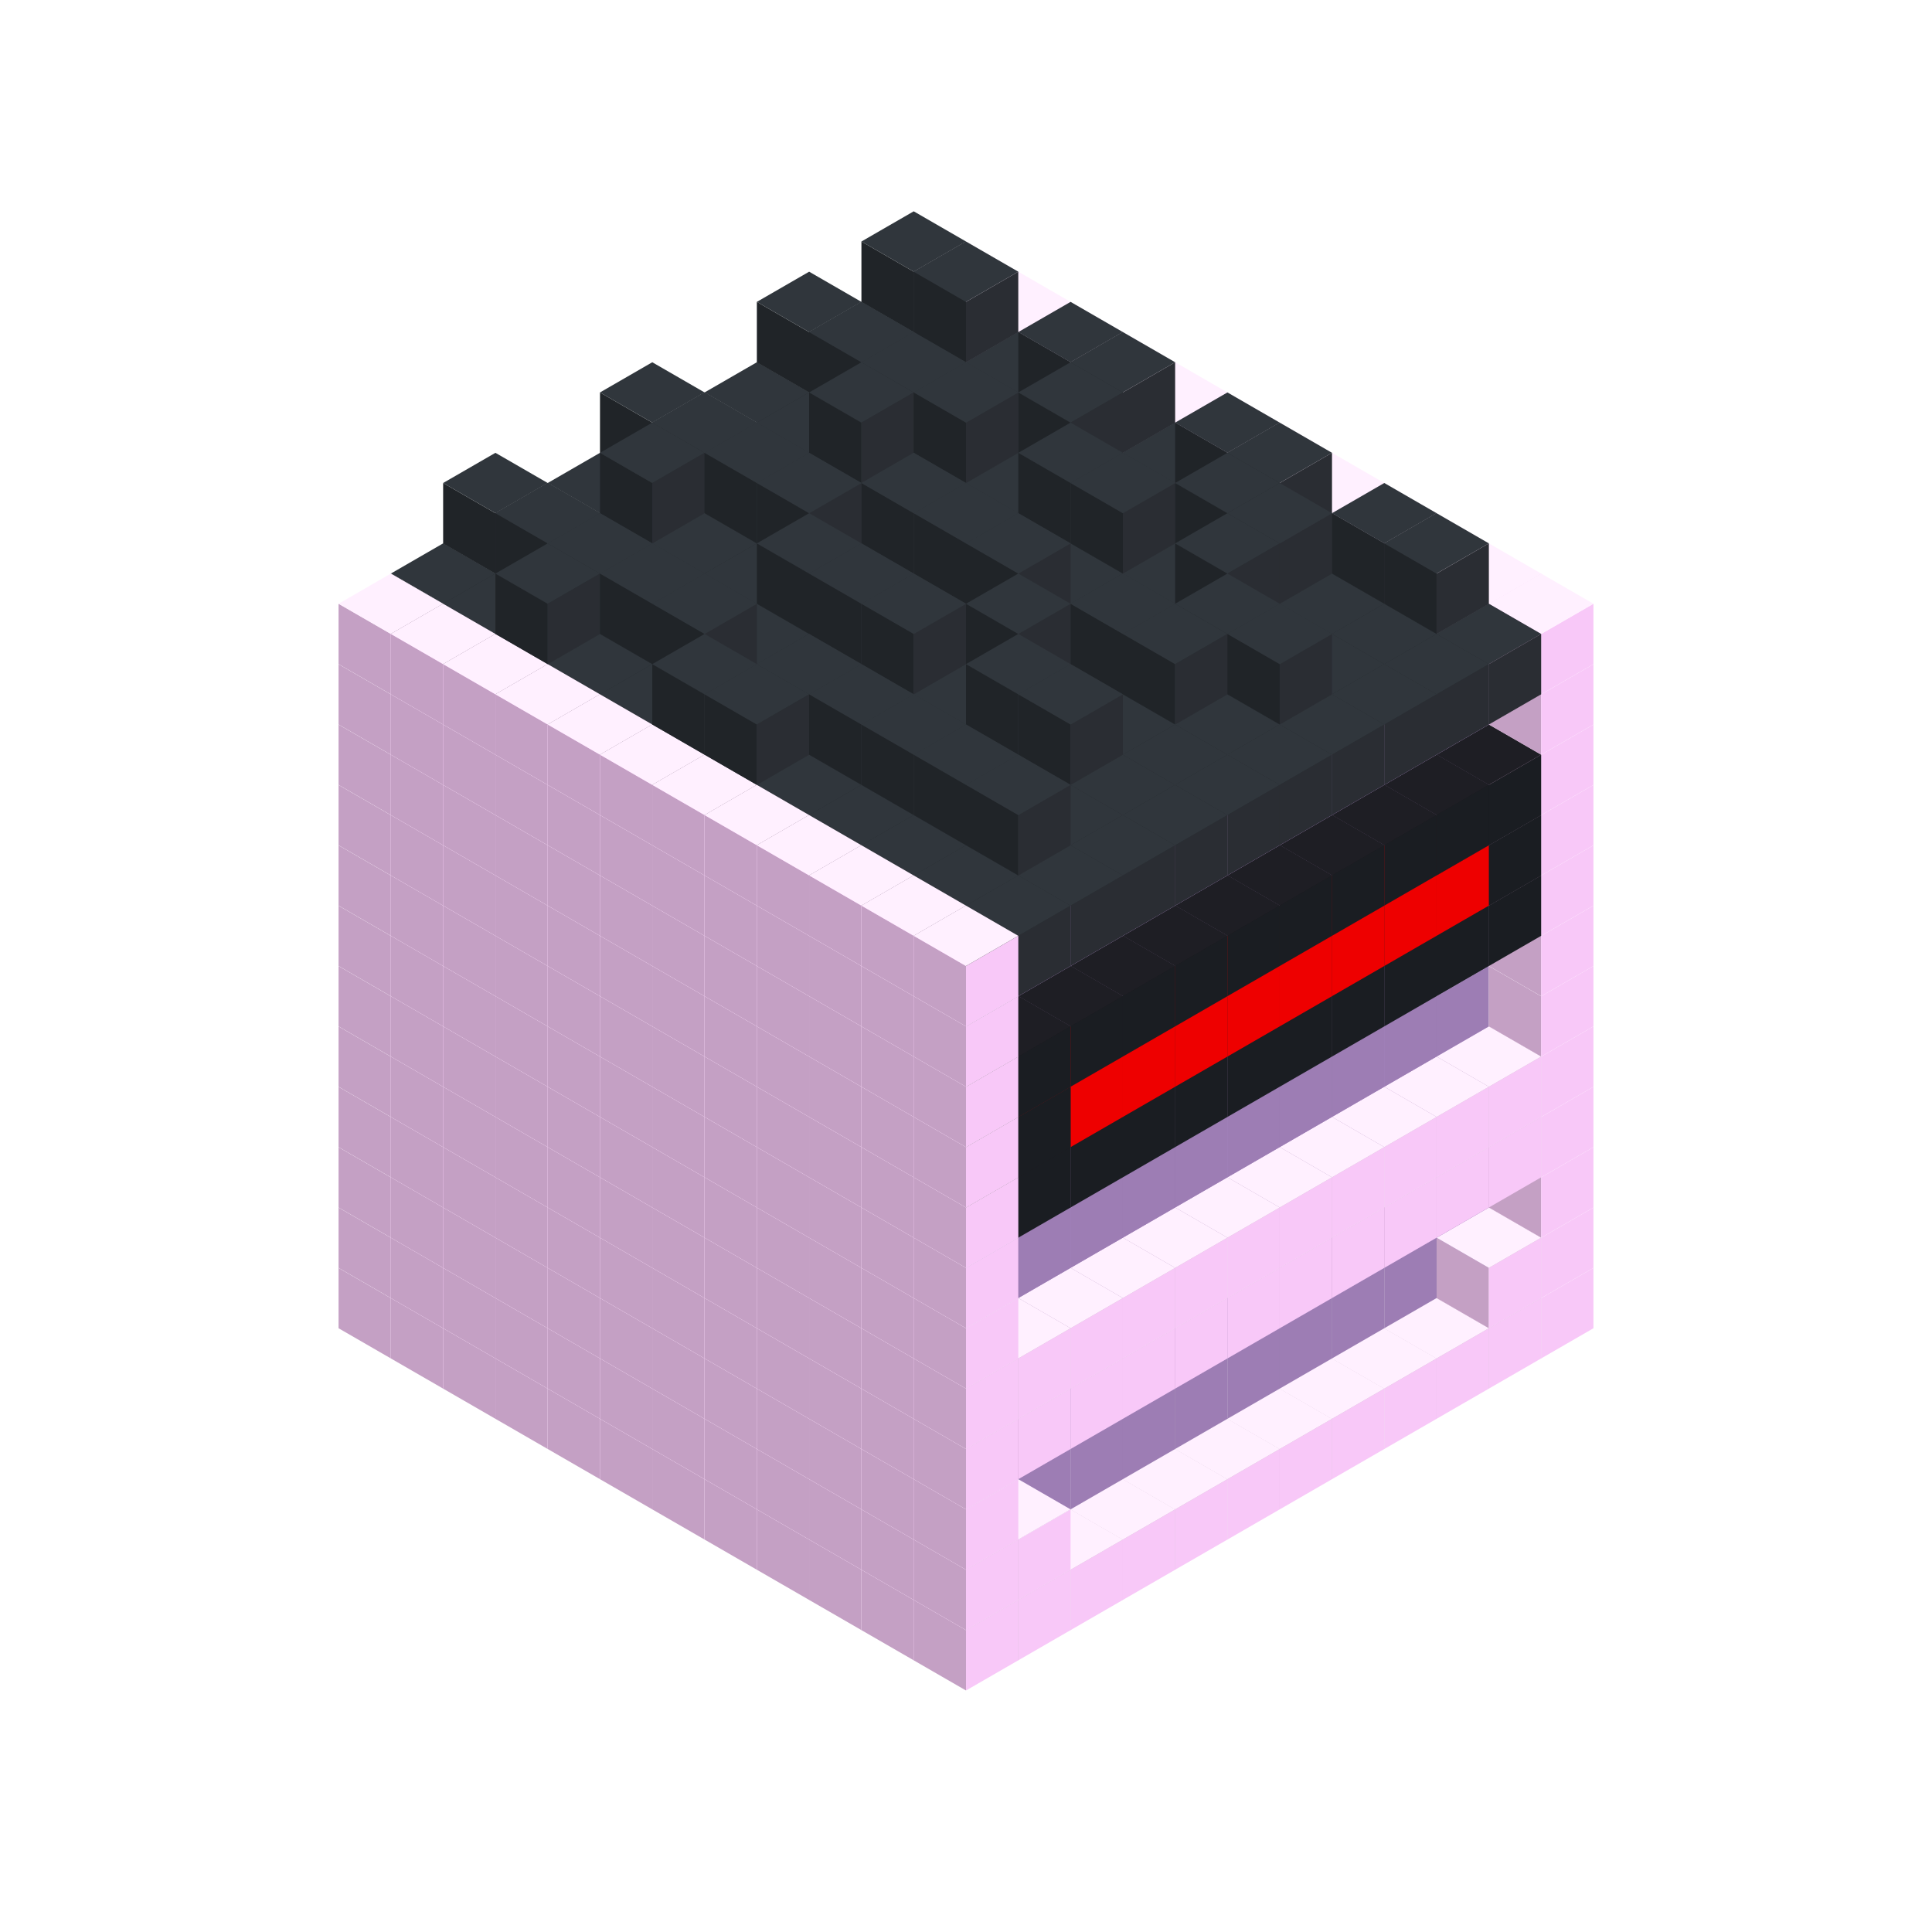 
<svg width='600' height='600' viewBox='4436371 5550000 3200000 3200000' xmlns='http://www.w3.org/2000/svg' xmlns:xlink='http://www.w3.org/1999/xlink'>
<use xlink:href='#v-0x0000000a-1' transform='translate(983738,3600000)'/>
<use xlink:href='#v-0x0000000a-1' transform='translate(1070341,3650000)'/>
<use xlink:href='#v-0x0000000a-1' transform='translate(1156944,3700000)'/>
<use xlink:href='#v-0x0000000a-1' transform='translate(1243547,3750000)'/>
<use xlink:href='#v-0x0000000a-1' transform='translate(1330150,3800000)'/>
<use xlink:href='#v-0x0000000a-1' transform='translate(1416753,3850000)'/>
<use xlink:href='#v-0x0000000a-1' transform='translate(1503356,3900000)'/>
<use xlink:href='#v-0x0000000a-1' transform='translate(1589959,3950000)'/>
<use xlink:href='#v-0x0000000a-1' transform='translate(1676562,4000000)'/>
<use xlink:href='#v-0x0000000a-1' transform='translate(1763165,4050000)'/>
<use xlink:href='#v-0x0000000a-1' transform='translate(1849768,4100000)'/>
<use xlink:href='#v-0x0000000a-1' transform='translate(2889004,3600000)'/>
<use xlink:href='#v-0x0000000a-1' transform='translate(2802401,3650000)'/>
<use xlink:href='#v-0x0000000a-1' transform='translate(2715798,3700000)'/>
<use xlink:href='#v-0x0000000a-1' transform='translate(2629195,3750000)'/>
<use xlink:href='#v-0x0000000a-1' transform='translate(2542592,3800000)'/>
<use xlink:href='#v-0x0000000a-1' transform='translate(2455989,3850000)'/>
<use xlink:href='#v-0x0000000a-1' transform='translate(2369386,3900000)'/>
<use xlink:href='#v-0x0000000a-1' transform='translate(2282783,3950000)'/>
<use xlink:href='#v-0x0000000a-1' transform='translate(2196180,4000000)'/>
<use xlink:href='#v-0x0000000a-1' transform='translate(2109577,4050000)'/>
<use xlink:href='#v-0x0000000a-1' transform='translate(2022974,4100000)'/>
<use xlink:href='#v-0x0000000a-1' transform='translate(1936371,4150000)'/>
<use xlink:href='#v-0x0000000a-1' transform='translate(983738,3500000)'/>
<use xlink:href='#v-0x0000000a-1' transform='translate(1070341,3550000)'/>
<use xlink:href='#v-0x0000000a-1' transform='translate(1156944,3600000)'/>
<use xlink:href='#v-0x0000000a-1' transform='translate(1243547,3650000)'/>
<use xlink:href='#v-0x0000000a-1' transform='translate(1330150,3700000)'/>
<use xlink:href='#v-0x0000000a-1' transform='translate(1416753,3750000)'/>
<use xlink:href='#v-0x0000000a-1' transform='translate(1503356,3800000)'/>
<use xlink:href='#v-0x0000000a-1' transform='translate(1589959,3850000)'/>
<use xlink:href='#v-0x0000000a-1' transform='translate(1676562,3900000)'/>
<use xlink:href='#v-0x0000000a-1' transform='translate(1763165,3950000)'/>
<use xlink:href='#v-0x0000000a-2' transform='translate(2715798,3500000)'/>
<use xlink:href='#v-0x0000000a-2' transform='translate(2629195,3550000)'/>
<use xlink:href='#v-0x0000000a-2' transform='translate(2542592,3600000)'/>
<use xlink:href='#v-0x0000000a-2' transform='translate(2455989,3650000)'/>
<use xlink:href='#v-0x0000000a-2' transform='translate(2369386,3700000)'/>
<use xlink:href='#v-0x0000000a-2' transform='translate(2282783,3750000)'/>
<use xlink:href='#v-0x0000000a-2' transform='translate(2196180,3800000)'/>
<use xlink:href='#v-0x0000000a-2' transform='translate(2109577,3850000)'/>
<use xlink:href='#v-0x0000000a-2' transform='translate(2022974,3900000)'/>
<use xlink:href='#v-0x0000000a-2' transform='translate(1936371,3950000)'/>
<use xlink:href='#v-0x0000000a-1' transform='translate(1849768,4000000)'/>
<use xlink:href='#v-0x0000000a-1' transform='translate(2889004,3500000)'/>
<use xlink:href='#v-0x0000000a-1' transform='translate(2802401,3550000)'/>
<use xlink:href='#v-0x0000000a-1' transform='translate(2022974,4000000)'/>
<use xlink:href='#v-0x0000000a-1' transform='translate(1936371,4050000)'/>
<use xlink:href='#v-0x0000000a-1' transform='translate(983738,3400000)'/>
<use xlink:href='#v-0x0000000a-1' transform='translate(1070341,3450000)'/>
<use xlink:href='#v-0x0000000a-1' transform='translate(1156944,3500000)'/>
<use xlink:href='#v-0x0000000a-1' transform='translate(1243547,3550000)'/>
<use xlink:href='#v-0x0000000a-1' transform='translate(1330150,3600000)'/>
<use xlink:href='#v-0x0000000a-1' transform='translate(1416753,3650000)'/>
<use xlink:href='#v-0x0000000a-1' transform='translate(1503356,3700000)'/>
<use xlink:href='#v-0x0000000a-1' transform='translate(1589959,3750000)'/>
<use xlink:href='#v-0x0000000a-1' transform='translate(1676562,3800000)'/>
<use xlink:href='#v-0x0000000a-1' transform='translate(1763165,3850000)'/>
<use xlink:href='#v-0x0000000a-2' transform='translate(2715798,3400000)'/>
<use xlink:href='#v-0x0000000a-2' transform='translate(2629195,3450000)'/>
<use xlink:href='#v-0x0000000a-2' transform='translate(2542592,3500000)'/>
<use xlink:href='#v-0x0000000a-2' transform='translate(2455989,3550000)'/>
<use xlink:href='#v-0x0000000a-2' transform='translate(2369386,3600000)'/>
<use xlink:href='#v-0x0000000a-2' transform='translate(2282783,3650000)'/>
<use xlink:href='#v-0x0000000a-2' transform='translate(2196180,3700000)'/>
<use xlink:href='#v-0x0000000a-2' transform='translate(2109577,3750000)'/>
<use xlink:href='#v-0x0000000a-2' transform='translate(2022974,3800000)'/>
<use xlink:href='#v-0x0000000a-2' transform='translate(1936371,3850000)'/>
<use xlink:href='#v-0x0000000a-1' transform='translate(1849768,3900000)'/>
<use xlink:href='#v-0x0000000a-1' transform='translate(2889004,3400000)'/>
<use xlink:href='#v-0x0000000a-1' transform='translate(1936371,3950000)'/>
<use xlink:href='#v-0x0000000a-1' transform='translate(983738,3300000)'/>
<use xlink:href='#v-0x0000000a-1' transform='translate(1070341,3350000)'/>
<use xlink:href='#v-0x0000000a-1' transform='translate(1156944,3400000)'/>
<use xlink:href='#v-0x0000000a-1' transform='translate(1243547,3450000)'/>
<use xlink:href='#v-0x0000000a-1' transform='translate(1330150,3500000)'/>
<use xlink:href='#v-0x0000000a-1' transform='translate(1416753,3550000)'/>
<use xlink:href='#v-0x0000000a-1' transform='translate(1503356,3600000)'/>
<use xlink:href='#v-0x0000000a-1' transform='translate(1589959,3650000)'/>
<use xlink:href='#v-0x0000000a-1' transform='translate(1676562,3700000)'/>
<use xlink:href='#v-0x0000000a-1' transform='translate(1763165,3750000)'/>
<use xlink:href='#v-0x0000000a-2' transform='translate(2715798,3300000)'/>
<use xlink:href='#v-0x0000000a-2' transform='translate(2629195,3350000)'/>
<use xlink:href='#v-0x0000000a-2' transform='translate(2542592,3400000)'/>
<use xlink:href='#v-0x0000000a-2' transform='translate(2455989,3450000)'/>
<use xlink:href='#v-0x0000000a-2' transform='translate(2369386,3500000)'/>
<use xlink:href='#v-0x0000000a-2' transform='translate(2282783,3550000)'/>
<use xlink:href='#v-0x0000000a-2' transform='translate(2196180,3600000)'/>
<use xlink:href='#v-0x0000000a-2' transform='translate(2109577,3650000)'/>
<use xlink:href='#v-0x0000000a-2' transform='translate(2022974,3700000)'/>
<use xlink:href='#v-0x0000000a-2' transform='translate(1936371,3750000)'/>
<use xlink:href='#v-0x0000000a-1' transform='translate(1849768,3800000)'/>
<use xlink:href='#v-0x0000000a-1' transform='translate(2889004,3300000)'/>
<use xlink:href='#v-0x0000000a-1' transform='translate(2802401,3350000)'/>
<use xlink:href='#v-0x0000000a-1' transform='translate(2715798,3400000)'/>
<use xlink:href='#v-0x0000000a-1' transform='translate(2629195,3450000)'/>
<use xlink:href='#v-0x0000000a-1' transform='translate(2542592,3500000)'/>
<use xlink:href='#v-0x0000000a-1' transform='translate(2455989,3550000)'/>
<use xlink:href='#v-0x0000000a-1' transform='translate(2369386,3600000)'/>
<use xlink:href='#v-0x0000000a-1' transform='translate(2282783,3650000)'/>
<use xlink:href='#v-0x0000000a-1' transform='translate(2196180,3700000)'/>
<use xlink:href='#v-0x0000000a-1' transform='translate(2109577,3750000)'/>
<use xlink:href='#v-0x0000000a-1' transform='translate(2022974,3800000)'/>
<use xlink:href='#v-0x0000000a-1' transform='translate(1936371,3850000)'/>
<use xlink:href='#v-0x0000000a-1' transform='translate(983738,3200000)'/>
<use xlink:href='#v-0x0000000a-1' transform='translate(1070341,3250000)'/>
<use xlink:href='#v-0x0000000a-1' transform='translate(1156944,3300000)'/>
<use xlink:href='#v-0x0000000a-1' transform='translate(1243547,3350000)'/>
<use xlink:href='#v-0x0000000a-1' transform='translate(1330150,3400000)'/>
<use xlink:href='#v-0x0000000a-1' transform='translate(1416753,3450000)'/>
<use xlink:href='#v-0x0000000a-1' transform='translate(1503356,3500000)'/>
<use xlink:href='#v-0x0000000a-1' transform='translate(1589959,3550000)'/>
<use xlink:href='#v-0x0000000a-1' transform='translate(1676562,3600000)'/>
<use xlink:href='#v-0x0000000a-1' transform='translate(1763165,3650000)'/>
<use xlink:href='#v-0x0000000a-2' transform='translate(2715798,3200000)'/>
<use xlink:href='#v-0x0000000a-2' transform='translate(2629195,3250000)'/>
<use xlink:href='#v-0x0000000a-2' transform='translate(2542592,3300000)'/>
<use xlink:href='#v-0x0000000a-2' transform='translate(2455989,3350000)'/>
<use xlink:href='#v-0x0000000a-2' transform='translate(2369386,3400000)'/>
<use xlink:href='#v-0x0000000a-2' transform='translate(2282783,3450000)'/>
<use xlink:href='#v-0x0000000a-2' transform='translate(2196180,3500000)'/>
<use xlink:href='#v-0x0000000a-2' transform='translate(2109577,3550000)'/>
<use xlink:href='#v-0x0000000a-2' transform='translate(2022974,3600000)'/>
<use xlink:href='#v-0x0000000a-2' transform='translate(1936371,3650000)'/>
<use xlink:href='#v-0x0000000a-1' transform='translate(1849768,3700000)'/>
<use xlink:href='#v-0x0000000a-1' transform='translate(2889004,3200000)'/>
<use xlink:href='#v-0x0000000a-1' transform='translate(2802401,3250000)'/>
<use xlink:href='#v-0x0000000a-1' transform='translate(2715798,3300000)'/>
<use xlink:href='#v-0x0000000a-1' transform='translate(2629195,3350000)'/>
<use xlink:href='#v-0x0000000a-1' transform='translate(2542592,3400000)'/>
<use xlink:href='#v-0x0000000a-1' transform='translate(2455989,3450000)'/>
<use xlink:href='#v-0x0000000a-1' transform='translate(2369386,3500000)'/>
<use xlink:href='#v-0x0000000a-1' transform='translate(2282783,3550000)'/>
<use xlink:href='#v-0x0000000a-1' transform='translate(2196180,3600000)'/>
<use xlink:href='#v-0x0000000a-1' transform='translate(2109577,3650000)'/>
<use xlink:href='#v-0x0000000a-1' transform='translate(2022974,3700000)'/>
<use xlink:href='#v-0x0000000a-1' transform='translate(1936371,3750000)'/>
<use xlink:href='#v-0x0000000a-1' transform='translate(983738,3100000)'/>
<use xlink:href='#v-0x0000000a-1' transform='translate(1070341,3150000)'/>
<use xlink:href='#v-0x0000000a-1' transform='translate(1156944,3200000)'/>
<use xlink:href='#v-0x0000000a-1' transform='translate(1243547,3250000)'/>
<use xlink:href='#v-0x0000000a-1' transform='translate(1330150,3300000)'/>
<use xlink:href='#v-0x0000000a-1' transform='translate(1416753,3350000)'/>
<use xlink:href='#v-0x0000000a-1' transform='translate(1503356,3400000)'/>
<use xlink:href='#v-0x0000000a-1' transform='translate(1589959,3450000)'/>
<use xlink:href='#v-0x0000000a-1' transform='translate(1676562,3500000)'/>
<use xlink:href='#v-0x0000000a-1' transform='translate(1763165,3550000)'/>
<use xlink:href='#v-0x0000000a-2' transform='translate(2715798,3100000)'/>
<use xlink:href='#v-0x0000000a-2' transform='translate(2629195,3150000)'/>
<use xlink:href='#v-0x0000000a-2' transform='translate(2542592,3200000)'/>
<use xlink:href='#v-0x0000000a-2' transform='translate(2455989,3250000)'/>
<use xlink:href='#v-0x0000000a-2' transform='translate(2369386,3300000)'/>
<use xlink:href='#v-0x0000000a-2' transform='translate(2282783,3350000)'/>
<use xlink:href='#v-0x0000000a-2' transform='translate(2196180,3400000)'/>
<use xlink:href='#v-0x0000000a-2' transform='translate(2109577,3450000)'/>
<use xlink:href='#v-0x0000000a-2' transform='translate(2022974,3500000)'/>
<use xlink:href='#v-0x0000000a-2' transform='translate(1936371,3550000)'/>
<use xlink:href='#v-0x0000000a-1' transform='translate(1849768,3600000)'/>
<use xlink:href='#v-0x0000000a-1' transform='translate(2889004,3100000)'/>
<use xlink:href='#v-0x0000000a-1' transform='translate(1936371,3650000)'/>
<use xlink:href='#v-0x0000000a-1' transform='translate(983738,3000000)'/>
<use xlink:href='#v-0x0000000a-1' transform='translate(1070341,3050000)'/>
<use xlink:href='#v-0x0000000a-1' transform='translate(1156944,3100000)'/>
<use xlink:href='#v-0x0000000a-1' transform='translate(1243547,3150000)'/>
<use xlink:href='#v-0x0000000a-1' transform='translate(1330150,3200000)'/>
<use xlink:href='#v-0x0000000a-1' transform='translate(1416753,3250000)'/>
<use xlink:href='#v-0x0000000a-1' transform='translate(1503356,3300000)'/>
<use xlink:href='#v-0x0000000a-1' transform='translate(1589959,3350000)'/>
<use xlink:href='#v-0x0000000a-1' transform='translate(1676562,3400000)'/>
<use xlink:href='#v-0x0000000a-1' transform='translate(1763165,3450000)'/>
<use xlink:href='#v-0x0000000a-2' transform='translate(2715798,3000000)'/>
<use xlink:href='#v-0x0000000a-2' transform='translate(2629195,3050000)'/>
<use xlink:href='#v-0x0000000a-2' transform='translate(2542592,3100000)'/>
<use xlink:href='#v-0x0000000a-2' transform='translate(2455989,3150000)'/>
<use xlink:href='#v-0x0000000a-2' transform='translate(2369386,3200000)'/>
<use xlink:href='#v-0x0000000a-2' transform='translate(2282783,3250000)'/>
<use xlink:href='#v-0x0000000a-2' transform='translate(2196180,3300000)'/>
<use xlink:href='#v-0x0000000a-2' transform='translate(2109577,3350000)'/>
<use xlink:href='#v-0x0000000a-2' transform='translate(2022974,3400000)'/>
<use xlink:href='#v-0x0000000a-2' transform='translate(1936371,3450000)'/>
<use xlink:href='#v-0x0000000a-1' transform='translate(1849768,3500000)'/>
<use xlink:href='#v-0x0000000a-1' transform='translate(2889004,3000000)'/>
<use xlink:href='#v-0x0000000a-1' transform='translate(1936371,3550000)'/>
<use xlink:href='#v-0x0000000a-1' transform='translate(983738,2900000)'/>
<use xlink:href='#v-0x0000000a-1' transform='translate(1070341,2950000)'/>
<use xlink:href='#v-0x0000000a-1' transform='translate(1156944,3000000)'/>
<use xlink:href='#v-0x0000000a-1' transform='translate(1243547,3050000)'/>
<use xlink:href='#v-0x0000000a-1' transform='translate(1330150,3100000)'/>
<use xlink:href='#v-0x0000000a-1' transform='translate(1416753,3150000)'/>
<use xlink:href='#v-0x0000000a-1' transform='translate(1503356,3200000)'/>
<use xlink:href='#v-0x0000000a-1' transform='translate(1589959,3250000)'/>
<use xlink:href='#v-0x0000000a-1' transform='translate(1676562,3300000)'/>
<use xlink:href='#v-0x0000000a-1' transform='translate(1763165,3350000)'/>
<use xlink:href='#v-0x0000000a-2' transform='translate(2715798,2900000)'/>
<use xlink:href='#v-0x0000000a-2' transform='translate(2629195,2950000)'/>
<use xlink:href='#v-0x0000000a-2' transform='translate(2542592,3000000)'/>
<use xlink:href='#v-0x0000000a-2' transform='translate(2455989,3050000)'/>
<use xlink:href='#v-0x0000000a-2' transform='translate(2369386,3100000)'/>
<use xlink:href='#v-0x0000000a-2' transform='translate(2282783,3150000)'/>
<use xlink:href='#v-0x0000000a-2' transform='translate(2196180,3200000)'/>
<use xlink:href='#v-0x0000000a-2' transform='translate(2109577,3250000)'/>
<use xlink:href='#v-0x0000000a-2' transform='translate(2022974,3300000)'/>
<use xlink:href='#v-0x0000000a-2' transform='translate(1936371,3350000)'/>
<use xlink:href='#v-0x0000000a-1' transform='translate(1849768,3400000)'/>
<use xlink:href='#v-0x0000000a-1' transform='translate(2889004,2900000)'/>
<use xlink:href='#v-0x0000000a-4' transform='translate(2802401,2950000)'/>
<use xlink:href='#v-0x0000000a-4' transform='translate(2715798,3000000)'/>
<use xlink:href='#v-0x0000000a-4' transform='translate(2629195,3050000)'/>
<use xlink:href='#v-0x0000000a-4' transform='translate(2542592,3100000)'/>
<use xlink:href='#v-0x0000000a-4' transform='translate(2455989,3150000)'/>
<use xlink:href='#v-0x0000000a-4' transform='translate(2369386,3200000)'/>
<use xlink:href='#v-0x0000000a-4' transform='translate(2282783,3250000)'/>
<use xlink:href='#v-0x0000000a-4' transform='translate(2196180,3300000)'/>
<use xlink:href='#v-0x0000000a-4' transform='translate(2109577,3350000)'/>
<use xlink:href='#v-0x0000000a-4' transform='translate(2022974,3400000)'/>
<use xlink:href='#v-0x0000000a-1' transform='translate(1936371,3450000)'/>
<use xlink:href='#v-0x0000000a-1' transform='translate(983738,2800000)'/>
<use xlink:href='#v-0x0000000a-1' transform='translate(1070341,2850000)'/>
<use xlink:href='#v-0x0000000a-1' transform='translate(1156944,2900000)'/>
<use xlink:href='#v-0x0000000a-1' transform='translate(1243547,2950000)'/>
<use xlink:href='#v-0x0000000a-1' transform='translate(1330150,3000000)'/>
<use xlink:href='#v-0x0000000a-1' transform='translate(1416753,3050000)'/>
<use xlink:href='#v-0x0000000a-1' transform='translate(1503356,3100000)'/>
<use xlink:href='#v-0x0000000a-1' transform='translate(1589959,3150000)'/>
<use xlink:href='#v-0x0000000a-1' transform='translate(1676562,3200000)'/>
<use xlink:href='#v-0x0000000a-1' transform='translate(1763165,3250000)'/>
<use xlink:href='#v-0x0000000a-2' transform='translate(2715798,2800000)'/>
<use xlink:href='#v-0x0000000a-2' transform='translate(2629195,2850000)'/>
<use xlink:href='#v-0x0000000a-2' transform='translate(2542592,2900000)'/>
<use xlink:href='#v-0x0000000a-2' transform='translate(2455989,2950000)'/>
<use xlink:href='#v-0x0000000a-2' transform='translate(2369386,3000000)'/>
<use xlink:href='#v-0x0000000a-2' transform='translate(2282783,3050000)'/>
<use xlink:href='#v-0x0000000a-2' transform='translate(2196180,3100000)'/>
<use xlink:href='#v-0x0000000a-2' transform='translate(2109577,3150000)'/>
<use xlink:href='#v-0x0000000a-2' transform='translate(2022974,3200000)'/>
<use xlink:href='#v-0x0000000a-2' transform='translate(1936371,3250000)'/>
<use xlink:href='#v-0x0000000a-1' transform='translate(1849768,3300000)'/>
<use xlink:href='#v-0x0000000a-1' transform='translate(2889004,2800000)'/>
<use xlink:href='#v-0x0000000a-4' transform='translate(2802401,2850000)'/>
<use xlink:href='#v-0x0000000a-5' transform='translate(2715798,2900000)'/>
<use xlink:href='#v-0x0000000a-5' transform='translate(2629195,2950000)'/>
<use xlink:href='#v-0x0000000a-5' transform='translate(2542592,3000000)'/>
<use xlink:href='#v-0x0000000a-5' transform='translate(2455989,3050000)'/>
<use xlink:href='#v-0x0000000a-5' transform='translate(2369386,3100000)'/>
<use xlink:href='#v-0x0000000a-5' transform='translate(2282783,3150000)'/>
<use xlink:href='#v-0x0000000a-5' transform='translate(2196180,3200000)'/>
<use xlink:href='#v-0x0000000a-5' transform='translate(2109577,3250000)'/>
<use xlink:href='#v-0x0000000a-4' transform='translate(2022974,3300000)'/>
<use xlink:href='#v-0x0000000a-1' transform='translate(1936371,3350000)'/>
<use xlink:href='#v-0x0000000a-1' transform='translate(983738,2700000)'/>
<use xlink:href='#v-0x0000000a-1' transform='translate(1070341,2750000)'/>
<use xlink:href='#v-0x0000000a-1' transform='translate(1156944,2800000)'/>
<use xlink:href='#v-0x0000000a-1' transform='translate(1243547,2850000)'/>
<use xlink:href='#v-0x0000000a-1' transform='translate(1330150,2900000)'/>
<use xlink:href='#v-0x0000000a-1' transform='translate(1416753,2950000)'/>
<use xlink:href='#v-0x0000000a-1' transform='translate(1503356,3000000)'/>
<use xlink:href='#v-0x0000000a-1' transform='translate(1589959,3050000)'/>
<use xlink:href='#v-0x0000000a-1' transform='translate(1676562,3100000)'/>
<use xlink:href='#v-0x0000000a-1' transform='translate(1763165,3150000)'/>
<use xlink:href='#v-0x0000000a-2' transform='translate(2715798,2700000)'/>
<use xlink:href='#v-0x0000000a-2' transform='translate(2629195,2750000)'/>
<use xlink:href='#v-0x0000000a-2' transform='translate(2542592,2800000)'/>
<use xlink:href='#v-0x0000000a-2' transform='translate(2455989,2850000)'/>
<use xlink:href='#v-0x0000000a-2' transform='translate(2369386,2900000)'/>
<use xlink:href='#v-0x0000000a-2' transform='translate(2282783,2950000)'/>
<use xlink:href='#v-0x0000000a-2' transform='translate(2196180,3000000)'/>
<use xlink:href='#v-0x0000000a-2' transform='translate(2109577,3050000)'/>
<use xlink:href='#v-0x0000000a-2' transform='translate(2022974,3100000)'/>
<use xlink:href='#v-0x0000000a-2' transform='translate(1936371,3150000)'/>
<use xlink:href='#v-0x0000000a-1' transform='translate(1849768,3200000)'/>
<use xlink:href='#v-0x0000000a-1' transform='translate(2889004,2700000)'/>
<use xlink:href='#v-0x0000000a-4' transform='translate(2802401,2750000)'/>
<use xlink:href='#v-0x0000000a-4' transform='translate(2715798,2800000)'/>
<use xlink:href='#v-0x0000000a-4' transform='translate(2629195,2850000)'/>
<use xlink:href='#v-0x0000000a-4' transform='translate(2542592,2900000)'/>
<use xlink:href='#v-0x0000000a-4' transform='translate(2455989,2950000)'/>
<use xlink:href='#v-0x0000000a-4' transform='translate(2369386,3000000)'/>
<use xlink:href='#v-0x0000000a-4' transform='translate(2282783,3050000)'/>
<use xlink:href='#v-0x0000000a-4' transform='translate(2196180,3100000)'/>
<use xlink:href='#v-0x0000000a-4' transform='translate(2109577,3150000)'/>
<use xlink:href='#v-0x0000000a-4' transform='translate(2022974,3200000)'/>
<use xlink:href='#v-0x0000000a-1' transform='translate(1936371,3250000)'/>
<use xlink:href='#v-0x0000000a-1' transform='translate(983738,2600000)'/>
<use xlink:href='#v-0x0000000a-1' transform='translate(1070341,2650000)'/>
<use xlink:href='#v-0x0000000a-1' transform='translate(1156944,2700000)'/>
<use xlink:href='#v-0x0000000a-1' transform='translate(1243547,2750000)'/>
<use xlink:href='#v-0x0000000a-1' transform='translate(1330150,2800000)'/>
<use xlink:href='#v-0x0000000a-1' transform='translate(1416753,2850000)'/>
<use xlink:href='#v-0x0000000a-1' transform='translate(1503356,2900000)'/>
<use xlink:href='#v-0x0000000a-1' transform='translate(1589959,2950000)'/>
<use xlink:href='#v-0x0000000a-1' transform='translate(1676562,3000000)'/>
<use xlink:href='#v-0x0000000a-1' transform='translate(1763165,3050000)'/>
<use xlink:href='#v-0x0000000a-2' transform='translate(2715798,2600000)'/>
<use xlink:href='#v-0x0000000a-2' transform='translate(2629195,2650000)'/>
<use xlink:href='#v-0x0000000a-2' transform='translate(2542592,2700000)'/>
<use xlink:href='#v-0x0000000a-2' transform='translate(2455989,2750000)'/>
<use xlink:href='#v-0x0000000a-2' transform='translate(2369386,2800000)'/>
<use xlink:href='#v-0x0000000a-2' transform='translate(2282783,2850000)'/>
<use xlink:href='#v-0x0000000a-2' transform='translate(2196180,2900000)'/>
<use xlink:href='#v-0x0000000a-2' transform='translate(2109577,2950000)'/>
<use xlink:href='#v-0x0000000a-2' transform='translate(2022974,3000000)'/>
<use xlink:href='#v-0x0000000a-2' transform='translate(1936371,3050000)'/>
<use xlink:href='#v-0x0000000a-1' transform='translate(1849768,3100000)'/>
<use xlink:href='#v-0x0000000a-1' transform='translate(2889004,2600000)'/>
<use xlink:href='#v-0x0000000a-1' transform='translate(1936371,3150000)'/>
<use xlink:href='#v-0x0000000a-1' transform='translate(1936371,1950000)'/>
<use xlink:href='#v-0x0000000a-6' transform='translate(1849768,2000000)'/>
<use xlink:href='#v-0x0000000a-6' transform='translate(1763165,2050000)'/>
<use xlink:href='#v-0x0000000a-6' transform='translate(1676562,2100000)'/>
<use xlink:href='#v-0x0000000a-6' transform='translate(1589959,2150000)'/>
<use xlink:href='#v-0x0000000a-6' transform='translate(1503356,2200000)'/>
<use xlink:href='#v-0x0000000a-6' transform='translate(1416753,2250000)'/>
<use xlink:href='#v-0x0000000a-6' transform='translate(1330150,2300000)'/>
<use xlink:href='#v-0x0000000a-6' transform='translate(1243547,2350000)'/>
<use xlink:href='#v-0x0000000a-6' transform='translate(1156944,2400000)'/>
<use xlink:href='#v-0x0000000a-6' transform='translate(1070341,2450000)'/>
<use xlink:href='#v-0x0000000a-1' transform='translate(983738,2500000)'/>
<use xlink:href='#v-0x0000000a-1' transform='translate(2022974,2000000)'/>
<use xlink:href='#v-0x0000000a-6' transform='translate(1936371,2050000)'/>
<use xlink:href='#v-0x0000000a-6' transform='translate(1849768,2100000)'/>
<use xlink:href='#v-0x0000000a-6' transform='translate(1763165,2150000)'/>
<use xlink:href='#v-0x0000000a-6' transform='translate(1676562,2200000)'/>
<use xlink:href='#v-0x0000000a-6' transform='translate(1589959,2250000)'/>
<use xlink:href='#v-0x0000000a-6' transform='translate(1503356,2300000)'/>
<use xlink:href='#v-0x0000000a-6' transform='translate(1416753,2350000)'/>
<use xlink:href='#v-0x0000000a-6' transform='translate(1330150,2400000)'/>
<use xlink:href='#v-0x0000000a-6' transform='translate(1243547,2450000)'/>
<use xlink:href='#v-0x0000000a-6' transform='translate(1156944,2500000)'/>
<use xlink:href='#v-0x0000000a-1' transform='translate(1070341,2550000)'/>
<use xlink:href='#v-0x0000000a-1' transform='translate(2109577,2050000)'/>
<use xlink:href='#v-0x0000000a-6' transform='translate(2022974,2100000)'/>
<use xlink:href='#v-0x0000000a-6' transform='translate(1936371,2150000)'/>
<use xlink:href='#v-0x0000000a-6' transform='translate(1849768,2200000)'/>
<use xlink:href='#v-0x0000000a-6' transform='translate(1763165,2250000)'/>
<use xlink:href='#v-0x0000000a-6' transform='translate(1676562,2300000)'/>
<use xlink:href='#v-0x0000000a-6' transform='translate(1589959,2350000)'/>
<use xlink:href='#v-0x0000000a-6' transform='translate(1503356,2400000)'/>
<use xlink:href='#v-0x0000000a-6' transform='translate(1416753,2450000)'/>
<use xlink:href='#v-0x0000000a-6' transform='translate(1330150,2500000)'/>
<use xlink:href='#v-0x0000000a-6' transform='translate(1243547,2550000)'/>
<use xlink:href='#v-0x0000000a-1' transform='translate(1156944,2600000)'/>
<use xlink:href='#v-0x0000000a-1' transform='translate(2196180,2100000)'/>
<use xlink:href='#v-0x0000000a-6' transform='translate(2109577,2150000)'/>
<use xlink:href='#v-0x0000000a-6' transform='translate(2022974,2200000)'/>
<use xlink:href='#v-0x0000000a-6' transform='translate(1936371,2250000)'/>
<use xlink:href='#v-0x0000000a-6' transform='translate(1849768,2300000)'/>
<use xlink:href='#v-0x0000000a-6' transform='translate(1763165,2350000)'/>
<use xlink:href='#v-0x0000000a-6' transform='translate(1676562,2400000)'/>
<use xlink:href='#v-0x0000000a-6' transform='translate(1589959,2450000)'/>
<use xlink:href='#v-0x0000000a-6' transform='translate(1503356,2500000)'/>
<use xlink:href='#v-0x0000000a-6' transform='translate(1416753,2550000)'/>
<use xlink:href='#v-0x0000000a-6' transform='translate(1330150,2600000)'/>
<use xlink:href='#v-0x0000000a-1' transform='translate(1243547,2650000)'/>
<use xlink:href='#v-0x0000000a-1' transform='translate(2282783,2150000)'/>
<use xlink:href='#v-0x0000000a-6' transform='translate(2196180,2200000)'/>
<use xlink:href='#v-0x0000000a-6' transform='translate(2109577,2250000)'/>
<use xlink:href='#v-0x0000000a-6' transform='translate(2022974,2300000)'/>
<use xlink:href='#v-0x0000000a-6' transform='translate(1936371,2350000)'/>
<use xlink:href='#v-0x0000000a-6' transform='translate(1849768,2400000)'/>
<use xlink:href='#v-0x0000000a-6' transform='translate(1763165,2450000)'/>
<use xlink:href='#v-0x0000000a-6' transform='translate(1676562,2500000)'/>
<use xlink:href='#v-0x0000000a-6' transform='translate(1589959,2550000)'/>
<use xlink:href='#v-0x0000000a-6' transform='translate(1503356,2600000)'/>
<use xlink:href='#v-0x0000000a-6' transform='translate(1416753,2650000)'/>
<use xlink:href='#v-0x0000000a-1' transform='translate(1330150,2700000)'/>
<use xlink:href='#v-0x0000000a-1' transform='translate(2369386,2200000)'/>
<use xlink:href='#v-0x0000000a-6' transform='translate(2282783,2250000)'/>
<use xlink:href='#v-0x0000000a-6' transform='translate(2196180,2300000)'/>
<use xlink:href='#v-0x0000000a-6' transform='translate(2109577,2350000)'/>
<use xlink:href='#v-0x0000000a-6' transform='translate(2022974,2400000)'/>
<use xlink:href='#v-0x0000000a-6' transform='translate(1936371,2450000)'/>
<use xlink:href='#v-0x0000000a-6' transform='translate(1849768,2500000)'/>
<use xlink:href='#v-0x0000000a-6' transform='translate(1763165,2550000)'/>
<use xlink:href='#v-0x0000000a-6' transform='translate(1676562,2600000)'/>
<use xlink:href='#v-0x0000000a-6' transform='translate(1589959,2650000)'/>
<use xlink:href='#v-0x0000000a-6' transform='translate(1503356,2700000)'/>
<use xlink:href='#v-0x0000000a-1' transform='translate(1416753,2750000)'/>
<use xlink:href='#v-0x0000000a-1' transform='translate(2455989,2250000)'/>
<use xlink:href='#v-0x0000000a-6' transform='translate(2369386,2300000)'/>
<use xlink:href='#v-0x0000000a-6' transform='translate(2282783,2350000)'/>
<use xlink:href='#v-0x0000000a-6' transform='translate(2196180,2400000)'/>
<use xlink:href='#v-0x0000000a-6' transform='translate(2109577,2450000)'/>
<use xlink:href='#v-0x0000000a-6' transform='translate(2022974,2500000)'/>
<use xlink:href='#v-0x0000000a-6' transform='translate(1936371,2550000)'/>
<use xlink:href='#v-0x0000000a-6' transform='translate(1849768,2600000)'/>
<use xlink:href='#v-0x0000000a-6' transform='translate(1763165,2650000)'/>
<use xlink:href='#v-0x0000000a-6' transform='translate(1676562,2700000)'/>
<use xlink:href='#v-0x0000000a-6' transform='translate(1589959,2750000)'/>
<use xlink:href='#v-0x0000000a-1' transform='translate(1503356,2800000)'/>
<use xlink:href='#v-0x0000000a-1' transform='translate(2542592,2300000)'/>
<use xlink:href='#v-0x0000000a-6' transform='translate(2455989,2350000)'/>
<use xlink:href='#v-0x0000000a-6' transform='translate(2369386,2400000)'/>
<use xlink:href='#v-0x0000000a-6' transform='translate(2282783,2450000)'/>
<use xlink:href='#v-0x0000000a-6' transform='translate(2196180,2500000)'/>
<use xlink:href='#v-0x0000000a-6' transform='translate(2109577,2550000)'/>
<use xlink:href='#v-0x0000000a-6' transform='translate(2022974,2600000)'/>
<use xlink:href='#v-0x0000000a-6' transform='translate(1936371,2650000)'/>
<use xlink:href='#v-0x0000000a-6' transform='translate(1849768,2700000)'/>
<use xlink:href='#v-0x0000000a-6' transform='translate(1763165,2750000)'/>
<use xlink:href='#v-0x0000000a-6' transform='translate(1676562,2800000)'/>
<use xlink:href='#v-0x0000000a-1' transform='translate(1589959,2850000)'/>
<use xlink:href='#v-0x0000000a-1' transform='translate(2629195,2350000)'/>
<use xlink:href='#v-0x0000000a-6' transform='translate(2542592,2400000)'/>
<use xlink:href='#v-0x0000000a-6' transform='translate(2455989,2450000)'/>
<use xlink:href='#v-0x0000000a-6' transform='translate(2369386,2500000)'/>
<use xlink:href='#v-0x0000000a-6' transform='translate(2282783,2550000)'/>
<use xlink:href='#v-0x0000000a-6' transform='translate(2196180,2600000)'/>
<use xlink:href='#v-0x0000000a-6' transform='translate(2109577,2650000)'/>
<use xlink:href='#v-0x0000000a-6' transform='translate(2022974,2700000)'/>
<use xlink:href='#v-0x0000000a-6' transform='translate(1936371,2750000)'/>
<use xlink:href='#v-0x0000000a-6' transform='translate(1849768,2800000)'/>
<use xlink:href='#v-0x0000000a-6' transform='translate(1763165,2850000)'/>
<use xlink:href='#v-0x0000000a-1' transform='translate(1676562,2900000)'/>
<use xlink:href='#v-0x0000000a-1' transform='translate(2715798,2400000)'/>
<use xlink:href='#v-0x0000000a-6' transform='translate(2629195,2450000)'/>
<use xlink:href='#v-0x0000000a-6' transform='translate(2542592,2500000)'/>
<use xlink:href='#v-0x0000000a-6' transform='translate(2455989,2550000)'/>
<use xlink:href='#v-0x0000000a-6' transform='translate(2369386,2600000)'/>
<use xlink:href='#v-0x0000000a-6' transform='translate(2282783,2650000)'/>
<use xlink:href='#v-0x0000000a-6' transform='translate(2196180,2700000)'/>
<use xlink:href='#v-0x0000000a-6' transform='translate(2109577,2750000)'/>
<use xlink:href='#v-0x0000000a-6' transform='translate(2022974,2800000)'/>
<use xlink:href='#v-0x0000000a-6' transform='translate(1936371,2850000)'/>
<use xlink:href='#v-0x0000000a-6' transform='translate(1849768,2900000)'/>
<use xlink:href='#v-0x0000000a-1' transform='translate(1763165,2950000)'/>
<use xlink:href='#v-0x0000000a-1' transform='translate(2802401,2450000)'/>
<use xlink:href='#v-0x0000000a-6' transform='translate(2715798,2500000)'/>
<use xlink:href='#v-0x0000000a-6' transform='translate(2629195,2550000)'/>
<use xlink:href='#v-0x0000000a-6' transform='translate(2542592,2600000)'/>
<use xlink:href='#v-0x0000000a-6' transform='translate(2455989,2650000)'/>
<use xlink:href='#v-0x0000000a-6' transform='translate(2369386,2700000)'/>
<use xlink:href='#v-0x0000000a-6' transform='translate(2282783,2750000)'/>
<use xlink:href='#v-0x0000000a-6' transform='translate(2196180,2800000)'/>
<use xlink:href='#v-0x0000000a-6' transform='translate(2109577,2850000)'/>
<use xlink:href='#v-0x0000000a-6' transform='translate(2022974,2900000)'/>
<use xlink:href='#v-0x0000000a-6' transform='translate(1936371,2950000)'/>
<use xlink:href='#v-0x0000000a-1' transform='translate(1849768,3000000)'/>
<use xlink:href='#v-0x0000000a-1' transform='translate(2889004,2500000)'/>
<use xlink:href='#v-0x0000000a-6' transform='translate(2802401,2550000)'/>
<use xlink:href='#v-0x0000000a-6' transform='translate(2715798,2600000)'/>
<use xlink:href='#v-0x0000000a-6' transform='translate(2629195,2650000)'/>
<use xlink:href='#v-0x0000000a-6' transform='translate(2542592,2700000)'/>
<use xlink:href='#v-0x0000000a-6' transform='translate(2455989,2750000)'/>
<use xlink:href='#v-0x0000000a-6' transform='translate(2369386,2800000)'/>
<use xlink:href='#v-0x0000000a-6' transform='translate(2282783,2850000)'/>
<use xlink:href='#v-0x0000000a-6' transform='translate(2196180,2900000)'/>
<use xlink:href='#v-0x0000000a-6' transform='translate(2109577,2950000)'/>
<use xlink:href='#v-0x0000000a-6' transform='translate(2022974,3000000)'/>
<use xlink:href='#v-0x0000000a-1' transform='translate(1936371,3050000)'/>
<use xlink:href='#v-0x0000000a-6' transform='translate(1849768,1900000)'/>
<use xlink:href='#v-0x0000000a-6' transform='translate(1676562,2000000)'/>
<use xlink:href='#v-0x0000000a-6' transform='translate(1416753,2150000)'/>
<use xlink:href='#v-0x0000000a-6' transform='translate(1156944,2300000)'/>
<use xlink:href='#v-0x0000000a-6' transform='translate(1936371,1950000)'/>
<use xlink:href='#v-0x0000000a-6' transform='translate(1763165,2050000)'/>
<use xlink:href='#v-0x0000000a-6' transform='translate(1503356,2200000)'/>
<use xlink:href='#v-0x0000000a-6' transform='translate(1416753,2250000)'/>
<use xlink:href='#v-0x0000000a-6' transform='translate(1243547,2350000)'/>
<use xlink:href='#v-0x0000000a-6' transform='translate(1849768,2100000)'/>
<use xlink:href='#v-0x0000000a-6' transform='translate(1763165,2150000)'/>
<use xlink:href='#v-0x0000000a-6' transform='translate(1589959,2250000)'/>
<use xlink:href='#v-0x0000000a-6' transform='translate(1330150,2400000)'/>
<use xlink:href='#v-0x0000000a-6' transform='translate(1243547,2450000)'/>
<use xlink:href='#v-0x0000000a-6' transform='translate(2109577,2050000)'/>
<use xlink:href='#v-0x0000000a-6' transform='translate(1936371,2150000)'/>
<use xlink:href='#v-0x0000000a-6' transform='translate(1676562,2300000)'/>
<use xlink:href='#v-0x0000000a-6' transform='translate(1416753,2450000)'/>
<use xlink:href='#v-0x0000000a-6' transform='translate(2196180,2100000)'/>
<use xlink:href='#v-0x0000000a-6' transform='translate(2109577,2150000)'/>
<use xlink:href='#v-0x0000000a-6' transform='translate(1849768,2300000)'/>
<use xlink:href='#v-0x0000000a-6' transform='translate(1676562,2400000)'/>
<use xlink:href='#v-0x0000000a-6' transform='translate(1503356,2500000)'/>
<use xlink:href='#v-0x0000000a-6' transform='translate(2109577,2250000)'/>
<use xlink:href='#v-0x0000000a-6' transform='translate(1936371,2350000)'/>
<use xlink:href='#v-0x0000000a-6' transform='translate(1763165,2450000)'/>
<use xlink:href='#v-0x0000000a-6' transform='translate(1503356,2600000)'/>
<use xlink:href='#v-0x0000000a-6' transform='translate(2369386,2200000)'/>
<use xlink:href='#v-0x0000000a-6' transform='translate(2196180,2300000)'/>
<use xlink:href='#v-0x0000000a-6' transform='translate(2022974,2400000)'/>
<use xlink:href='#v-0x0000000a-6' transform='translate(1849768,2500000)'/>
<use xlink:href='#v-0x0000000a-6' transform='translate(1676562,2600000)'/>
<use xlink:href='#v-0x0000000a-6' transform='translate(1589959,2650000)'/>
<use xlink:href='#v-0x0000000a-6' transform='translate(2455989,2250000)'/>
<use xlink:href='#v-0x0000000a-6' transform='translate(2369386,2300000)'/>
<use xlink:href='#v-0x0000000a-6' transform='translate(2022974,2500000)'/>
<use xlink:href='#v-0x0000000a-6' transform='translate(1763165,2650000)'/>
<use xlink:href='#v-0x0000000a-6' transform='translate(2455989,2350000)'/>
<use xlink:href='#v-0x0000000a-6' transform='translate(2369386,2400000)'/>
<use xlink:href='#v-0x0000000a-6' transform='translate(2196180,2500000)'/>
<use xlink:href='#v-0x0000000a-6' transform='translate(2022974,2600000)'/>
<use xlink:href='#v-0x0000000a-6' transform='translate(1849768,2700000)'/>
<use xlink:href='#v-0x0000000a-6' transform='translate(2629195,2350000)'/>
<use xlink:href='#v-0x0000000a-6' transform='translate(2369386,2500000)'/>
<use xlink:href='#v-0x0000000a-6' transform='translate(2282783,2550000)'/>
<use xlink:href='#v-0x0000000a-6' transform='translate(2109577,2650000)'/>
<use xlink:href='#v-0x0000000a-6' transform='translate(1936371,2750000)'/>
<use xlink:href='#v-0x0000000a-6' transform='translate(2715798,2400000)'/>
<use xlink:href='#v-0x0000000a-6' transform='translate(2455989,2550000)'/>
<use xlink:href='#v-0x0000000a-6' transform='translate(2022974,2800000)'/>
<defs>
<g id='v-0x0000000a-1'>
<polygon points='4100000,4100000 4100000,4200000 4013397,4150000 4013397,4050000' fill='#c4a0c4'/>
<polygon points='4100000,4100000 4100000,4200000 4186602,4150000 4186602,4050000' fill='#f8c8f8'/>
<polygon points='4100000,4100000 4013397,4050000 4100000,4000000 4186602,4050000' fill='#fff0ff'/>
</g>
<g id='v-0x0000000a-2'>
<polygon points='4100000,4100000 4100000,4200000 4013397,4150000 4013397,4050000' fill='#7c6490'/>
<polygon points='4100000,4100000 4100000,4200000 4186602,4150000 4186602,4050000' fill='#9d7db4'/>
<polygon points='4100000,4100000 4013397,4050000 4100000,4000000 4186602,4050000' fill='#ba96d8'/>
</g>
<g id='v-0x0000000a-3'>
<polygon points='4100000,4100000 4100000,4200000 4013397,4150000 4013397,4050000' fill='#0098cc'/>
<polygon points='4100000,4100000 4100000,4200000 4186602,4150000 4186602,4050000' fill='#00c0ff'/>
<polygon points='4100000,4100000 4013397,4050000 4100000,4000000 4186602,4050000' fill='#00e4ff'/>
</g>
<g id='v-0x0000000a-4'>
<polygon points='4100000,4100000 4100000,4200000 4013397,4150000 4013397,4050000' fill='#141418'/>
<polygon points='4100000,4100000 4100000,4200000 4186602,4150000 4186602,4050000' fill='#1a1d22'/>
<polygon points='4100000,4100000 4013397,4050000 4100000,4000000 4186602,4050000' fill='#1e1e24'/>
</g>
<g id='v-0x0000000a-5'>
<polygon points='4100000,4100000 4100000,4200000 4013397,4150000 4013397,4050000' fill='#bc0000'/>
<polygon points='4100000,4100000 4100000,4200000 4186602,4150000 4186602,4050000' fill='#ee0000'/>
<polygon points='4100000,4100000 4013397,4050000 4100000,4000000 4186602,4050000' fill='#ff0000'/>
</g>
<g id='v-0x0000000a-6'>
<polygon points='4100000,4100000 4100000,4200000 4013397,4150000 4013397,4050000' fill='#202428'/>
<polygon points='4100000,4100000 4100000,4200000 4186602,4150000 4186602,4050000' fill='#2a2d33'/>
<polygon points='4100000,4100000 4013397,4050000 4100000,4000000 4186602,4050000' fill='#30363c'/>
</g>
</defs>
</svg>
